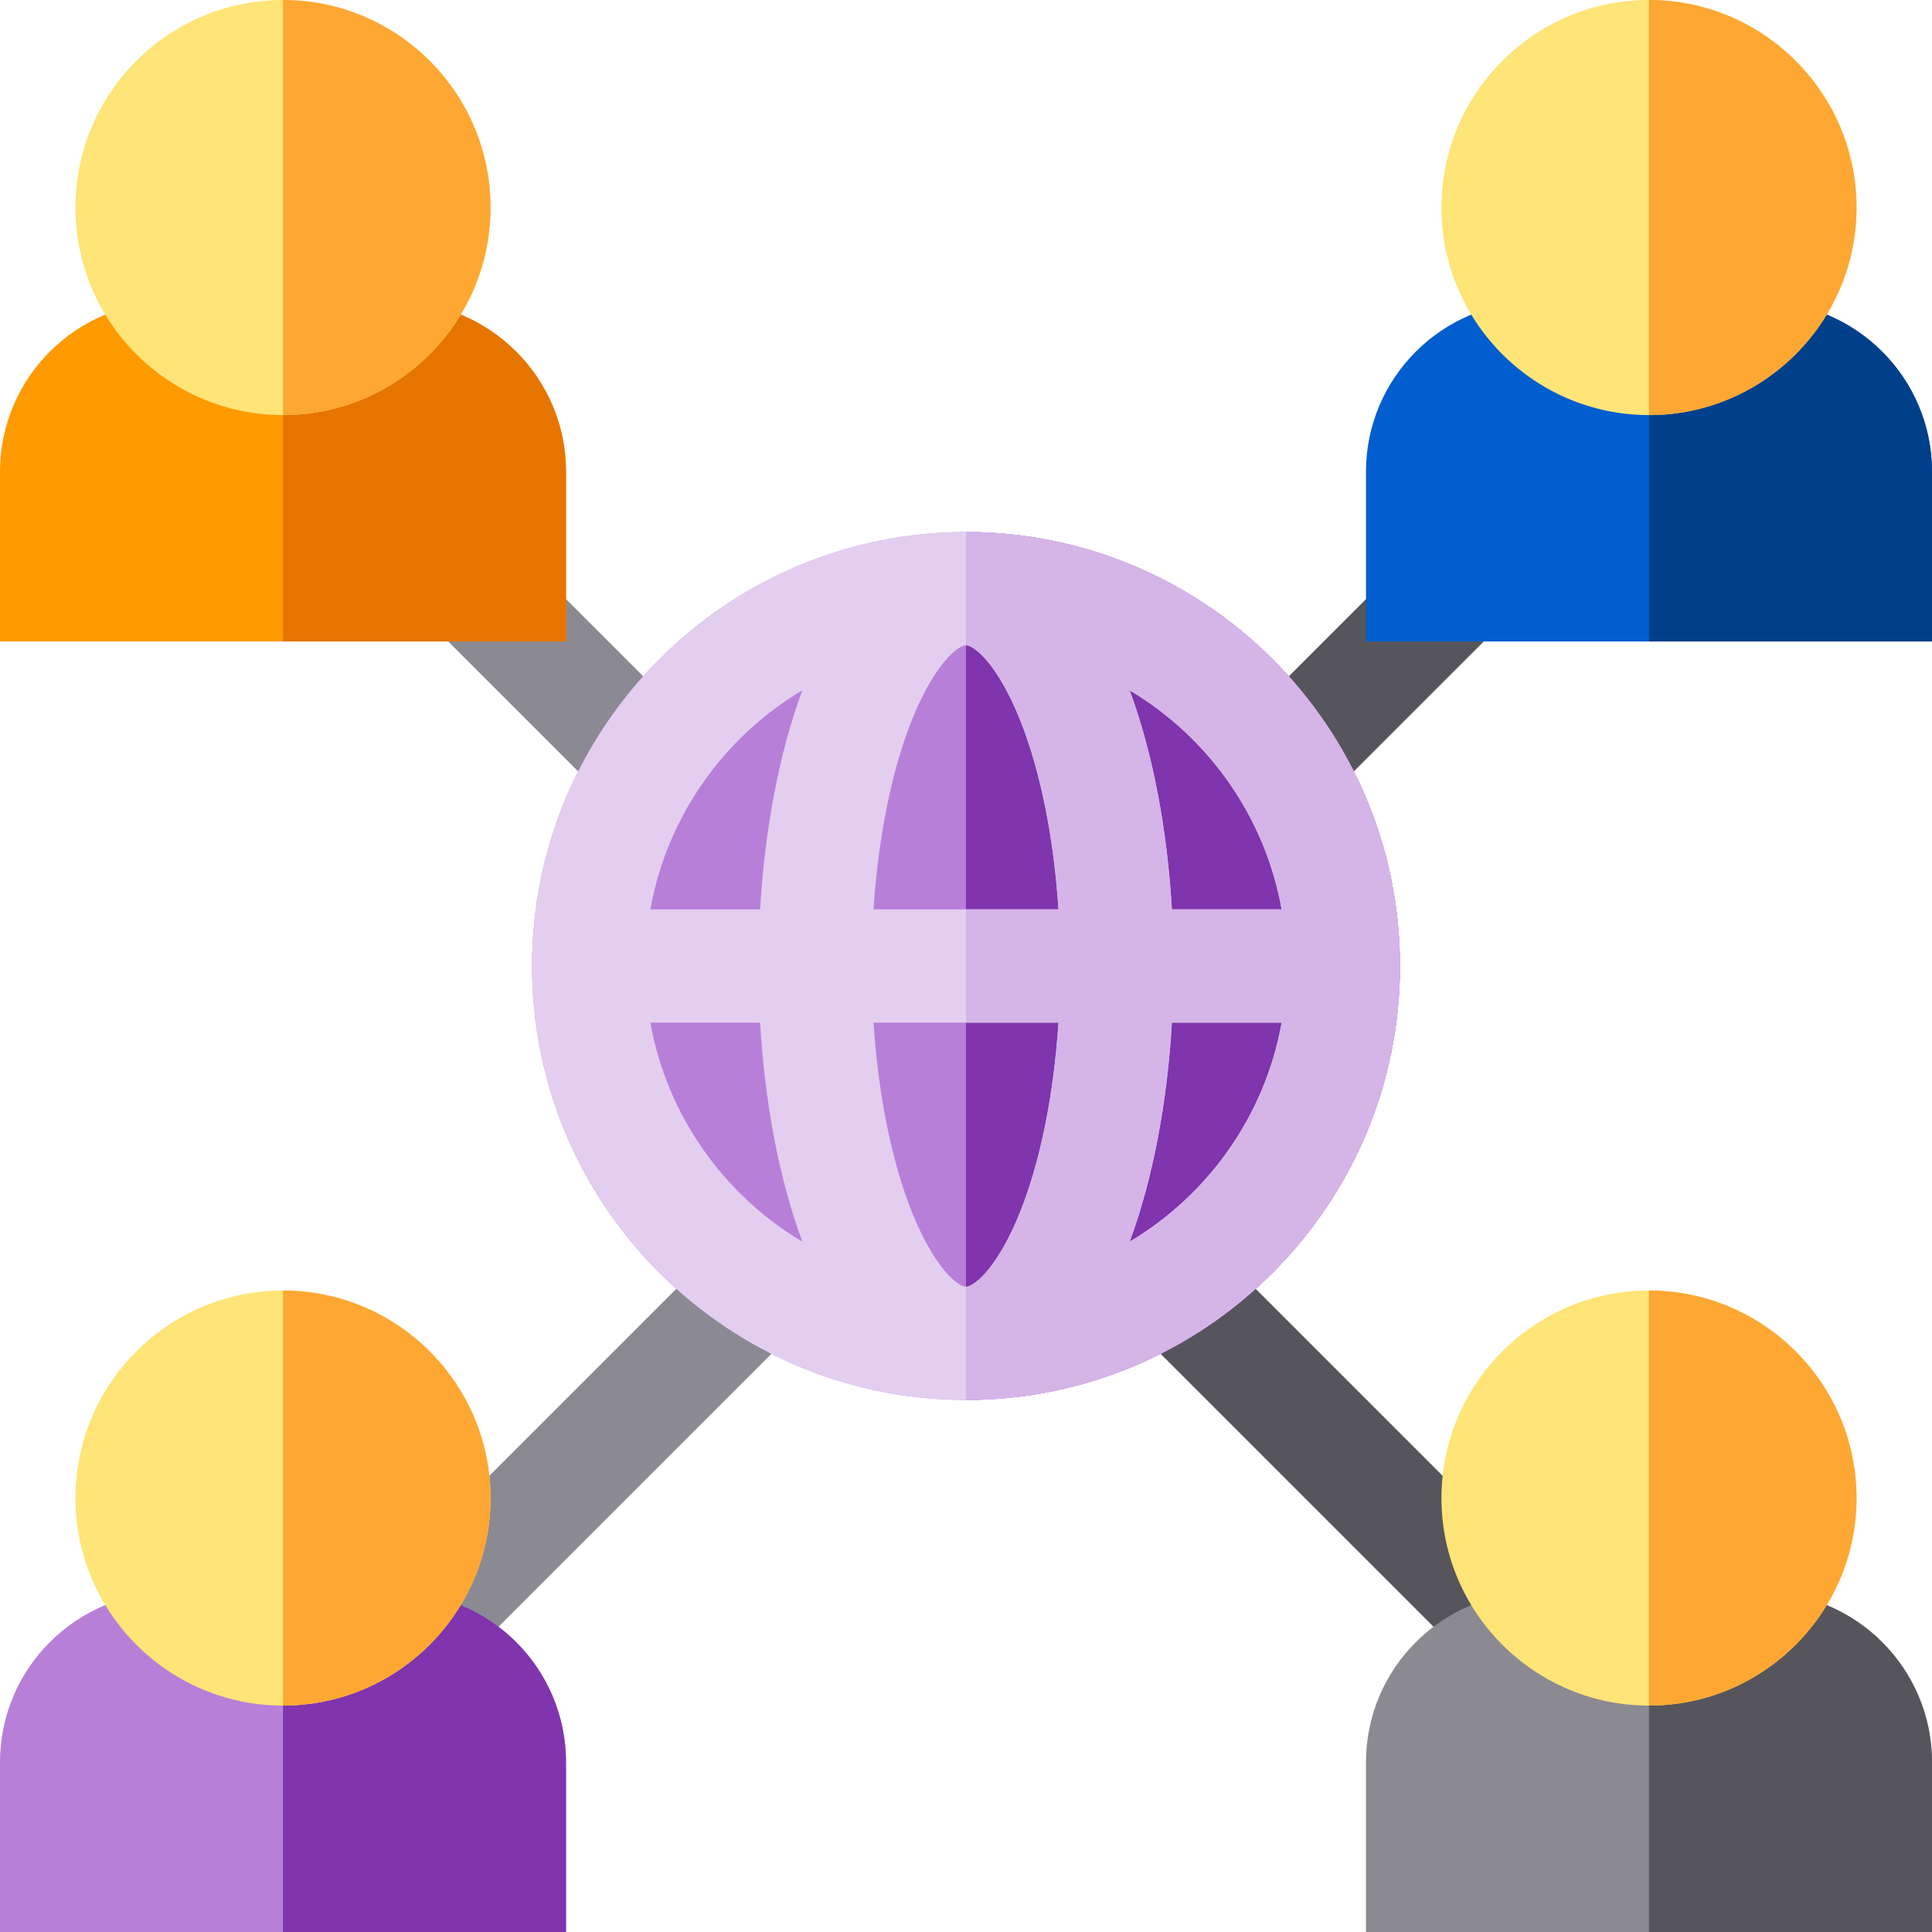 <?xml version="1.0" encoding="iso-8859-1"?>
<!-- Generator: Adobe Illustrator 19.0.0, SVG Export Plug-In . SVG Version: 6.00 Build 0)  -->
<svg version="1.1" id="Capa_1" xmlns="http://www.w3.org/2000/svg" xmlns:xlink="http://www.w3.org/1999/xlink" x="0px" y="0px"
	 viewBox="0 0 512 512" style="enable-background:new 0 0 512 512;" xml:space="preserve">
<polygon style="fill:#57555C;" points="288,296.787 288,339.213 392.894,444.106 414.106,422.894 "/>
<polygon style="fill:#8B8992;" points="109.394,160.606 224,275.213 224,232.787 130.606,139.394 "/>
<polygon style="fill:#57555C;" points="381.394,139.394 288,232.787 288,275.213 402.606,160.606 "/>
<polygon style="fill:#8B8992;" points="119.606,443.606 224,339.213 224,296.787 98.394,422.394 "/>
<path style="fill:#B87FD9;" d="M256,371c-63.411,0-115-51.589-115-115s51.589-115,115-115s115,51.589,115,115S319.411,371,256,371z"
	/>
<path style="fill:#8034AD;" d="M256,141v230c63.411,0,115-51.589,115-115S319.411,141,256,141z"/>
<path style="fill:#E3CEF0;" d="M256,141c-63.411,0-115,51.589-115,115s51.589,115,115,115s115-51.589,115-115S319.411,141,256,141z
	 M339.648,241h-29.085c-1.215-20.931-4.973-41.26-11.191-58.063C320.166,195.328,335.235,216.336,339.648,241z M256,341
	c-2.092,0-8.355-4.854-14.357-19.86c-5.368-13.421-8.911-31.153-10.148-50.14h49.009c-1.237,18.987-4.779,36.719-10.147,50.14
	C264.355,336.146,258.093,341,256,341z M231.495,241c1.237-18.987,4.779-36.718,10.148-50.14C247.645,175.854,253.908,171,256,171
	c2.093,0,8.355,4.854,14.357,19.86c5.369,13.421,8.911,31.152,10.147,50.14H231.495z M212.628,182.937
	c-6.219,16.803-9.976,37.131-11.191,58.063h-29.085C176.765,216.336,191.834,195.328,212.628,182.937z M172.352,271h29.085
	c1.215,20.931,4.972,41.26,11.191,58.063C191.834,316.672,176.765,295.664,172.352,271z M299.371,329.063
	c6.219-16.803,9.976-37.132,11.191-58.063h29.085C335.235,295.664,320.166,316.672,299.371,329.063z"/>
<path style="fill:#FF9A00;" d="M150,170H0v-45c0-24.813,20.187-45,45-45h60c24.813,0,45,20.187,45,45V170z"/>
<path style="fill:#E67500;" d="M105,80H75v90h75v-45C150,100.187,129.813,80,105,80z"/>
<path style="fill:#FFE477;" d="M75,110c-30.327,0-55-24.673-55-55S44.673,0,75,0s55,24.673,55,55S105.327,110,75,110z"/>
<path style="fill:#FFA733;" d="M75,0v110c30.327,0,55-24.673,55-55S105.327,0,75,0z"/>
<path style="fill:#D5B4E8;" d="M270.357,190.86c5.369,13.421,8.911,31.152,10.147,50.14H256v30h24.505
	c-1.237,18.987-4.779,36.719-10.147,50.14C264.355,336.146,258.093,341,256,341v30c63.411,0,115-51.589,115-115s-51.589-115-115-115
	v30C258.093,171,264.355,175.854,270.357,190.86z M339.648,241h-29.085c-1.215-20.931-4.973-41.26-11.191-58.063
	C320.166,195.328,335.235,216.336,339.648,241z M310.563,271h29.085c-4.412,24.664-19.482,45.672-40.276,58.063
	C305.59,312.26,309.348,291.931,310.563,271z"/>
<path style="fill:#005ECE;" d="M512,170H362v-45c0-24.813,20.187-45,45-45h60c24.813,0,45,20.187,45,45V170z"/>
<path style="fill:#003F8A;" d="M467,80h-30v90h75v-45C512,100.187,491.813,80,467,80z"/>
<path style="fill:#FFE477;" d="M437,110c-30.327,0-55-24.673-55-55s24.673-55,55-55s55,24.673,55,55S467.327,110,437,110z"/>
<path style="fill:#FFA733;" d="M437,0v110c30.327,0,55-24.673,55-55S467.327,0,437,0z"/>
<path style="fill:#B87FD9;" d="M150,512H0v-45c0-24.813,20.187-45,45-45h60c24.813,0,45,20.187,45,45V512z"/>
<path style="fill:#8034AD;" d="M105,422H75v90h75v-45C150,442.187,129.813,422,105,422z"/>
<path style="fill:#FFE477;" d="M75,452c-30.327,0-55-24.673-55-55s24.673-55,55-55s55,24.673,55,55S105.327,452,75,452z"/>
<path style="fill:#FFA733;" d="M75,342v110c30.327,0,55-24.673,55-55S105.327,342,75,342z"/>
<path style="fill:#8B8992;" d="M512,512H362v-45c0-24.813,20.187-45,45-45h60c24.813,0,45,20.187,45,45V512z"/>
<path style="fill:#57555C;" d="M467,422h-30v90h75v-45C512,442.187,491.813,422,467,422z"/>
<path style="fill:#FFE477;" d="M437,452c-30.327,0-55-24.673-55-55s24.673-55,55-55s55,24.673,55,55S467.327,452,437,452z"/>
<path style="fill:#FFA733;" d="M437,342v110c30.327,0,55-24.673,55-55S467.327,342,437,342z"/>
<g>
</g>
<g>
</g>
<g>
</g>
<g>
</g>
<g>
</g>
<g>
</g>
<g>
</g>
<g>
</g>
<g>
</g>
<g>
</g>
<g>
</g>
<g>
</g>
<g>
</g>
<g>
</g>
<g>
</g>
</svg>
